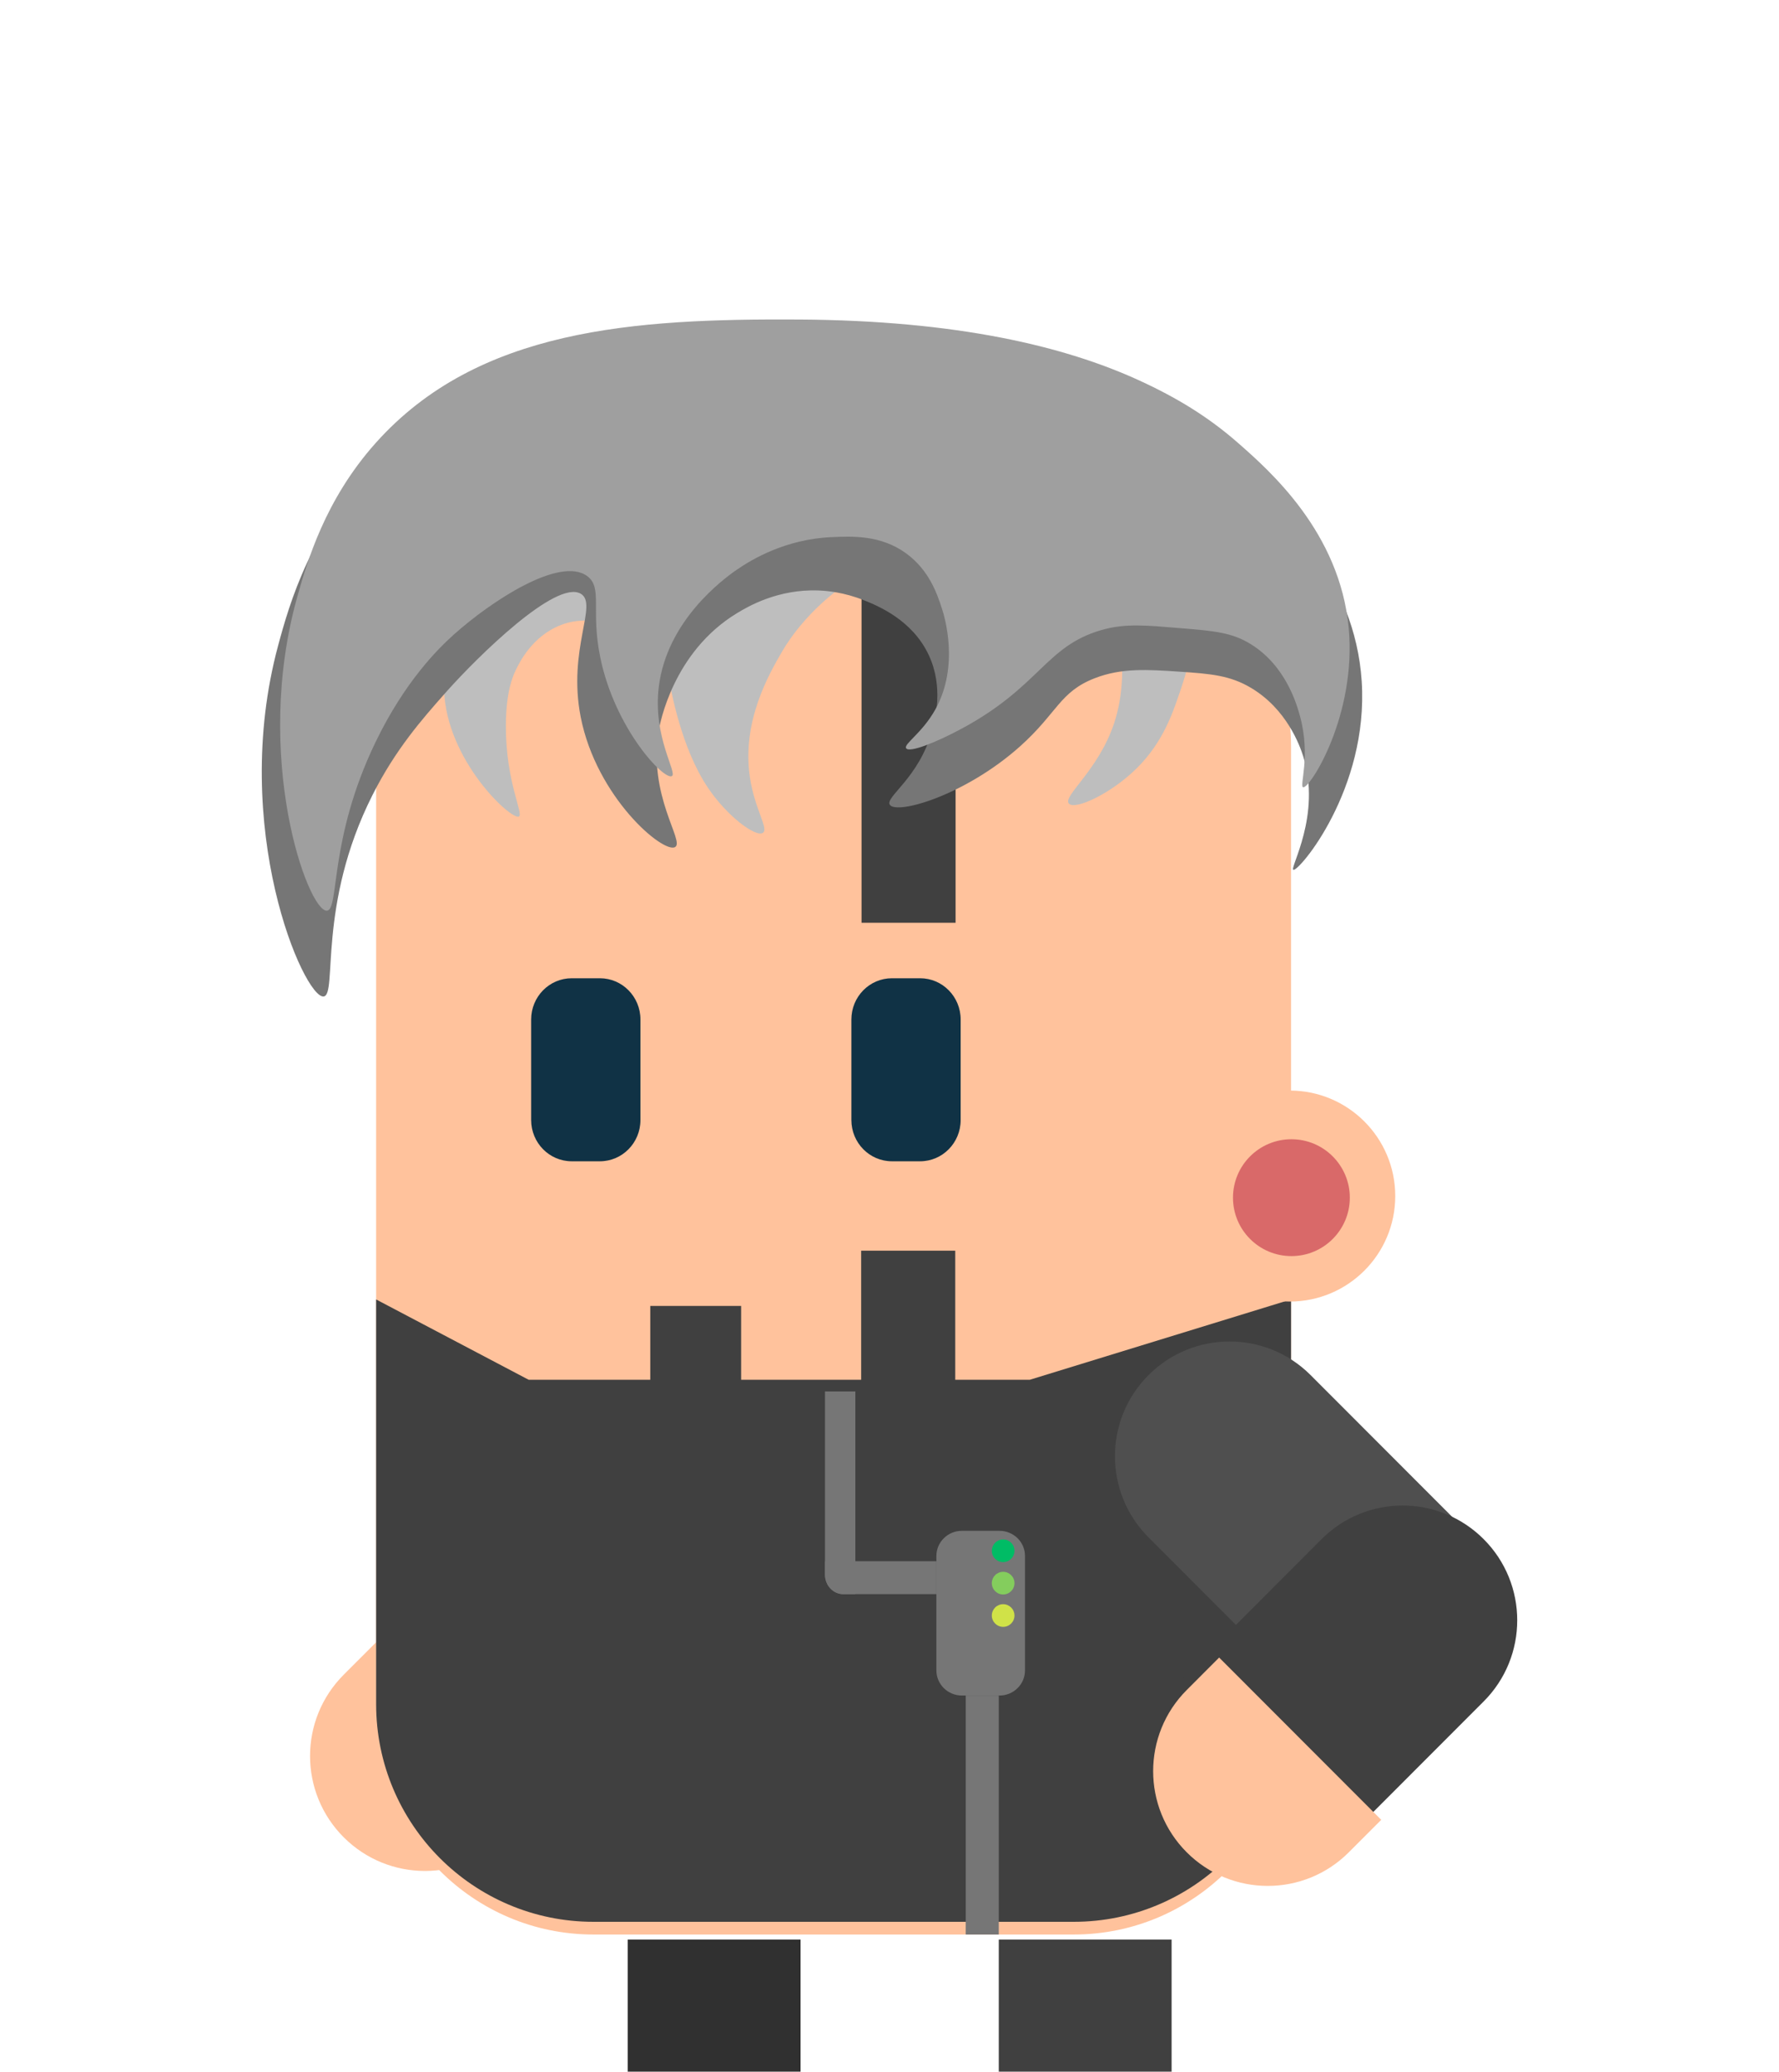 <svg width="700" height="815" viewBox="0 0 700 815" fill="none" xmlns="http://www.w3.org/2000/svg">
<path d="M422.474 761H233.526C186.292 761 148 722.604 148 675.24V293.76C148 246.396 186.292 208 233.526 208H422.474C469.709 208 508 246.396 508 293.76V675.24C508 722.604 469.709 761 422.474 761Z" fill="#FFC29C"/>
<g filter="url(#filter0_i)">
<path d="M461 815H393V719H461V815Z" fill="#404040"/>
</g>
<g filter="url(#filter1_i)">
<path d="M315 815H247V719H315V815Z" fill="#303030"/>
</g>
<path d="M148.041 646L135.246 658.793C117.585 676.455 117.585 705.091 135.246 722.753C152.908 740.416 181.544 740.416 199.206 722.753L212 709.959L148.041 646Z" fill="#FFC29C"/>
<g filter="url(#filter2_d)">
<path d="M405.234 547.762H375.872V497H338.851V547.762H291.617V518.733H255.872V547.762H208L148 516.177V587.131V596.719V675.35C148 722.653 186.291 761 233.526 761H422.474C469.708 761 508 722.653 508 675.35V596.719V587.131V516.177L405.234 547.762Z" fill="#404040"/>
</g>
<g filter="url(#filter3_d)">
<path d="M376 208H339V358H376V208Z" fill="#404040"/>
</g>
<path d="M393.28 666.986H378.488C372.944 666.986 368.45 662.561 368.45 657.1V612.077C368.45 606.618 372.944 602.192 378.488 602.192H393.28C398.824 602.192 403.317 606.618 403.317 612.077V657.1C403.317 662.561 398.824 666.986 393.28 666.986Z" fill="#767676"/>
<path d="M331.923 627.113H368.45V614.154H324.617V619.328C324.617 623.627 327.889 627.113 331.923 627.113Z" fill="#767676"/>
<path d="M336.572 627.113V547.366H324.617V619.509C324.617 623.708 327.829 627.113 331.79 627.113H336.572Z" fill="#767676"/>
<path d="M393 667H380V761H393V667Z" fill="#767676"/>
<path d="M399.178 610.042C399.178 612.504 397.181 614.499 394.718 614.499C392.255 614.499 390.259 612.504 390.259 610.042C390.259 607.58 392.255 605.584 394.718 605.584C397.181 605.584 399.178 607.58 399.178 610.042Z" fill="#00BC65"/>
<path d="M399.178 622.776C399.178 625.238 397.181 627.234 394.718 627.234C392.255 627.234 390.259 625.238 390.259 622.776C390.259 620.314 392.255 618.319 394.718 618.319C397.181 618.319 399.178 620.314 399.178 622.776Z" fill="#84CD5D"/>
<path d="M399.178 635.512C399.178 637.974 397.181 639.969 394.718 639.969C392.255 639.969 390.259 637.974 390.259 635.512C390.259 633.05 392.255 631.054 394.718 631.054C397.181 631.054 399.178 633.05 399.178 635.512Z" fill="#D0E248"/>
<g filter="url(#filter4_di)">
<path d="M236.041 448H224.958C216.144 448 209 440.737 209 431.776V392.224C209 383.263 216.144 376 224.958 376H236.041C244.854 376 252 383.263 252 392.224V431.776C252 440.737 244.854 448 236.041 448Z" fill="#103245"/>
</g>
<g filter="url(#filter5_di)">
<path d="M362.041 448H350.958C342.144 448 335 440.737 335 431.776V392.224C335 383.263 342.144 376 350.958 376H362.041C370.854 376 378 383.263 378 392.224V431.776C378 440.737 370.854 448 362.041 448Z" fill="#103245"/>
</g>
<g filter="url(#filter6_d)">
<path d="M246.43 183.723C233.234 190.652 173.37 222.088 174.725 265.497C175.592 293.257 201.211 316.871 204.175 315.328C206.146 314.304 198.973 301.713 199.054 279.552C199.101 266.505 201.626 260.476 202.895 257.831C204.312 254.877 209.393 244.292 220.821 239.943C226.733 237.693 231.751 238.099 238.747 238.665C245.977 239.25 252.107 239.746 256.673 243.776C261.35 247.903 261.853 253.502 263.076 260.386C264.049 265.863 268.018 288.204 278.441 303.829C286.01 315.175 297.431 323.654 300.208 321.717C302.529 320.099 296.977 312.503 295.087 299.996C291.741 277.857 302.698 259.069 307.891 250.165C310.894 245.017 318.936 233.336 333.5 223.333C340.727 218.369 354.938 210.159 374.474 208C388.039 206.501 409.839 204.091 425.692 218.222C443.172 233.802 444.097 261.071 438.496 278.275C432.367 297.106 418.028 307.293 420.57 310.218C422.93 312.933 437.221 306.373 447.459 296.163C457.501 286.149 461.32 274.944 464.105 266.775C466.587 259.492 470.322 248.538 469.227 234.832C469.227 234.832 467.78 216.72 455.142 199.056C430.849 165.102 329.752 139.969 246.43 183.723Z" fill="#BEBEBE"/>
</g>
<path d="M149.116 181.168C186.874 144.581 235.028 142.703 306.61 140.281C380.485 137.78 423.904 152.554 446.178 162.002C469.406 171.853 482.663 181.436 492.274 190.112C503.82 200.535 533.168 226.98 535.809 268.053C538.544 310.575 511.003 342.99 508.92 342.161C507.309 341.519 520.078 320.666 512.761 297.44C511.481 293.373 506.343 278.986 492.274 270.608C484.056 265.715 476.552 265.051 464.105 264.22C451.512 263.378 441.355 262.699 430.813 266.775C416.925 272.144 416.073 280.466 401.363 293.607C379.709 312.953 352.871 320.548 350.145 316.606C348.053 313.579 361.742 306.018 366.791 287.219C368.016 282.66 371.312 270.386 365.511 257.831C359.028 243.803 345.275 238.27 339.902 236.11C332.123 232.982 325.392 232.401 321.976 232.277C306.006 231.697 294.266 238.612 289.965 241.221C264.736 256.529 259.616 284.985 259.234 287.219C254.806 313.118 269.536 330.993 265.636 333.217C260.979 335.872 234.721 313.68 228.503 282.108C223.228 255.32 235.491 237.589 228.503 233.554C218.737 227.915 187.783 258.508 175.881 271.859C175.369 272.434 174.978 272.876 174.725 273.164C166.182 282.83 155.654 294.742 146.555 312.773C124.734 356.015 132.872 391.375 127.348 391.992C119.643 392.853 90.157 325.582 109.422 253.998C113.791 237.766 122.478 206.98 149.116 181.168Z" fill="#767676"/>
<g filter="url(#filter7_iii)">
<path d="M147.836 197.778C188.071 152.751 249.544 148.851 314.293 149.224C376.541 149.583 418.955 159.721 448.318 173.207C463.046 179.97 475.42 187.486 487.153 197.778C499.545 208.649 527.222 232.927 530.688 270.608C533.848 304.959 515.362 333.887 512.762 333.216C511.148 332.8 515.899 321.054 511.481 305.106C510.314 300.889 506.08 285.608 492.275 276.996C484.732 272.291 477.772 271.723 464.105 270.608C451.627 269.59 442.92 268.621 433.449 271.358C411.269 277.768 409.33 293.533 378.315 310.217C368.597 315.446 357.815 319.8 356.548 317.884C355.452 316.226 362.849 311.963 368.072 302.551C377.642 285.305 371.569 265.802 370.633 262.942C368.798 257.337 365.704 247.882 356.548 241.22C346.566 233.956 335.482 234.455 327.098 234.832C309.241 235.634 296.011 243.449 289.965 247.609C284.656 251.262 262.48 267.55 259.234 293.607C256.751 313.538 266.776 327.693 264.325 328.849C261.073 330.381 241.928 310.1 236.186 282.107C232.357 263.439 237.235 254.713 231.065 250.164C220.206 242.159 192.98 260.244 178.566 273.163C172.359 278.727 159.344 291.562 147.836 315.328C129.207 353.795 133.613 381.476 128.629 381.77C121.186 382.209 99.139 321.184 117.105 257.831C120.831 244.694 127.766 220.238 147.836 197.778Z" fill="#9F9F9F"/>
</g>
<path d="M549 470.5C549 493.419 530.419 512 507.5 512C484.581 512 466 493.419 466 470.5C466 447.581 484.581 429 507.5 429C530.419 429 549 447.581 549 470.5Z" fill="#FFC29C"/>
<g filter="url(#filter8_d)">
<path d="M531.123 471.138C531.123 483.832 520.832 494.123 508.138 494.123C495.444 494.123 485.154 483.832 485.154 471.138C485.154 458.445 495.444 448.154 508.138 448.154C520.832 448.154 531.123 458.445 531.123 471.138Z" fill="#D96969"/>
</g>
<g filter="url(#filter9_d)">
<path d="M583.792 672.937C566.18 690.567 537.627 690.567 520.015 672.937L455.209 608.063C437.597 590.434 437.597 561.851 455.209 544.222C472.82 526.592 501.373 526.592 518.984 544.222L583.792 609.096C601.403 626.725 601.403 655.308 583.792 672.937Z" fill="#4F4F4F"/>
</g>
<g filter="url(#filter10_d)">
<path d="M583.792 608.758C601.403 626.388 601.403 654.971 583.792 672.6L533.665 722.777C516.054 740.407 487.501 740.407 469.89 722.777C452.279 705.148 452.279 676.565 469.89 658.936L520.015 608.758C537.627 591.129 566.18 591.129 583.792 608.758Z" fill="#404040"/>
</g>
<g filter="url(#filter11_i)">
<path d="M482.647 646.166L469.891 658.936C452.28 676.565 452.28 705.148 469.891 722.777C487.502 740.406 516.055 740.406 533.666 722.777L546.424 710.006L482.647 646.166Z" fill="#FFC29C"/>
</g>
<defs>
<filter id="filter0_i" x="393" y="719" width="68" height="105" filterUnits="userSpaceOnUse" color-interpolation-filters="sRGB">
<feFlood flood-opacity="0" result="BackgroundImageFix"/>
<feBlend mode="normal" in="SourceGraphic" in2="BackgroundImageFix" result="shape"/>
<feColorMatrix in="SourceAlpha" type="matrix" values="0 0 0 0 0 0 0 0 0 0 0 0 0 0 0 0 0 0 127 0" result="hardAlpha"/>
<feOffset dy="44"/>
<feGaussianBlur stdDeviation="4.5"/>
<feComposite in2="hardAlpha" operator="arithmetic" k2="-1" k3="1"/>
<feColorMatrix type="matrix" values="0 0 0 0 0 0 0 0 0 0 0 0 0 0 0 0 0 0 0.07 0"/>
<feBlend mode="normal" in2="shape" result="effect1_innerShadow"/>
</filter>
<filter id="filter1_i" x="247" y="719" width="68" height="105" filterUnits="userSpaceOnUse" color-interpolation-filters="sRGB">
<feFlood flood-opacity="0" result="BackgroundImageFix"/>
<feBlend mode="normal" in="SourceGraphic" in2="BackgroundImageFix" result="shape"/>
<feColorMatrix in="SourceAlpha" type="matrix" values="0 0 0 0 0 0 0 0 0 0 0 0 0 0 0 0 0 0 127 0" result="hardAlpha"/>
<feOffset dy="44"/>
<feGaussianBlur stdDeviation="4.5"/>
<feComposite in2="hardAlpha" operator="arithmetic" k2="-1" k3="1"/>
<feColorMatrix type="matrix" values="0 0 0 0 0 0 0 0 0 0 0 0 0 0 0 0 0 0 0.07 0"/>
<feBlend mode="normal" in2="shape" result="effect1_innerShadow"/>
</filter>
<filter id="filter2_d" x="133" y="477" width="390" height="294" filterUnits="userSpaceOnUse" color-interpolation-filters="sRGB">
<feFlood flood-opacity="0" result="BackgroundImageFix"/>
<feColorMatrix in="SourceAlpha" type="matrix" values="0 0 0 0 0 0 0 0 0 0 0 0 0 0 0 0 0 0 127 0"/>
<feOffset dy="-5"/>
<feGaussianBlur stdDeviation="7.5"/>
<feColorMatrix type="matrix" values="0 0 0 0 0 0 0 0 0 0 0 0 0 0 0 0 0 0 0.15 0"/>
<feBlend mode="normal" in2="BackgroundImageFix" result="effect1_dropShadow"/>
<feBlend mode="normal" in="SourceGraphic" in2="effect1_dropShadow" result="shape"/>
</filter>
<filter id="filter3_d" x="324" y="198" width="67" height="180" filterUnits="userSpaceOnUse" color-interpolation-filters="sRGB">
<feFlood flood-opacity="0" result="BackgroundImageFix"/>
<feColorMatrix in="SourceAlpha" type="matrix" values="0 0 0 0 0 0 0 0 0 0 0 0 0 0 0 0 0 0 127 0"/>
<feOffset dy="5"/>
<feGaussianBlur stdDeviation="7.5"/>
<feColorMatrix type="matrix" values="0 0 0 0 0 0 0 0 0 0 0 0 0 0 0 0 0 0 0.15 0"/>
<feBlend mode="normal" in2="BackgroundImageFix" result="effect1_dropShadow"/>
<feBlend mode="normal" in="SourceGraphic" in2="effect1_dropShadow" result="shape"/>
</filter>
<filter id="filter4_di" x="191.353" y="361.294" width="78.294" height="107.294" filterUnits="userSpaceOnUse" color-interpolation-filters="sRGB">
<feFlood flood-opacity="0" result="BackgroundImageFix"/>
<feColorMatrix in="SourceAlpha" type="matrix" values="0 0 0 0 0 0 0 0 0 0 0 0 0 0 0 0 0 0 127 0"/>
<feOffset dy="2.941"/>
<feGaussianBlur stdDeviation="8.824"/>
<feColorMatrix type="matrix" values="0 0 0 0 0 0 0 0 0 0 0 0 0 0 0 0 0 0 0.15 0"/>
<feBlend mode="normal" in2="BackgroundImageFix" result="effect1_dropShadow"/>
<feBlend mode="normal" in="SourceGraphic" in2="effect1_dropShadow" result="shape"/>
<feColorMatrix in="SourceAlpha" type="matrix" values="0 0 0 0 0 0 0 0 0 0 0 0 0 0 0 0 0 0 127 0" result="hardAlpha"/>
<feOffset dy="5.882"/>
<feGaussianBlur stdDeviation="5.882"/>
<feComposite in2="hardAlpha" operator="arithmetic" k2="-1" k3="1"/>
<feColorMatrix type="matrix" values="0 0 0 0 1 0 0 0 0 1 0 0 0 0 1 0 0 0 0.25 0"/>
<feBlend mode="normal" in2="shape" result="effect2_innerShadow"/>
</filter>
<filter id="filter5_di" x="317.353" y="361.294" width="78.294" height="107.294" filterUnits="userSpaceOnUse" color-interpolation-filters="sRGB">
<feFlood flood-opacity="0" result="BackgroundImageFix"/>
<feColorMatrix in="SourceAlpha" type="matrix" values="0 0 0 0 0 0 0 0 0 0 0 0 0 0 0 0 0 0 127 0"/>
<feOffset dy="2.941"/>
<feGaussianBlur stdDeviation="8.824"/>
<feColorMatrix type="matrix" values="0 0 0 0 0 0 0 0 0 0 0 0 0 0 0 0 0 0 0.15 0"/>
<feBlend mode="normal" in2="BackgroundImageFix" result="effect1_dropShadow"/>
<feBlend mode="normal" in="SourceGraphic" in2="effect1_dropShadow" result="shape"/>
<feColorMatrix in="SourceAlpha" type="matrix" values="0 0 0 0 0 0 0 0 0 0 0 0 0 0 0 0 0 0 127 0" result="hardAlpha"/>
<feOffset dy="5.882"/>
<feGaussianBlur stdDeviation="5.882"/>
<feComposite in2="hardAlpha" operator="arithmetic" k2="-1" k3="1"/>
<feColorMatrix type="matrix" values="0 0 0 0 1 0 0 0 0 1 0 0 0 0 1 0 0 0 0.25 0"/>
<feBlend mode="normal" in2="shape" result="effect2_innerShadow"/>
</filter>
<filter id="filter6_d" x="151.173" y="142.742" width="341.779" height="208.663" filterUnits="userSpaceOnUse" color-interpolation-filters="sRGB">
<feFlood flood-opacity="0" result="BackgroundImageFix"/>
<feColorMatrix in="SourceAlpha" type="matrix" values="0 0 0 0 0 0 0 0 0 0 0 0 0 0 0 0 0 0 127 0"/>
<feOffset dy="5.882"/>
<feGaussianBlur stdDeviation="11.765"/>
<feColorMatrix type="matrix" values="0 0 0 0 0 0 0 0 0 0 0 0 0 0 0 0 0 0 0.1 0"/>
<feBlend mode="normal" in2="BackgroundImageFix" result="effect1_dropShadow"/>
<feBlend mode="normal" in="SourceGraphic" in2="effect1_dropShadow" result="shape"/>
</filter>
<filter id="filter7_iii" x="110.225" y="128.614" width="420.825" height="253.158" filterUnits="userSpaceOnUse" color-interpolation-filters="sRGB">
<feFlood flood-opacity="0" result="BackgroundImageFix"/>
<feBlend mode="normal" in="SourceGraphic" in2="BackgroundImageFix" result="shape"/>
<feColorMatrix in="SourceAlpha" type="matrix" values="0 0 0 0 0 0 0 0 0 0 0 0 0 0 0 0 0 0 127 0" result="hardAlpha"/>
<feOffset dy="17.647"/>
<feComposite in2="hardAlpha" operator="arithmetic" k2="-1" k3="1"/>
<feColorMatrix type="matrix" values="0 0 0 0 0 0 0 0 0 0 0 0 0 0 0 0 0 0 0.06 0"/>
<feBlend mode="normal" in2="shape" result="effect1_innerShadow"/>
<feColorMatrix in="SourceAlpha" type="matrix" values="0 0 0 0 0 0 0 0 0 0 0 0 0 0 0 0 0 0 127 0" result="hardAlpha"/>
<feOffset dy="-11.765"/>
<feGaussianBlur stdDeviation="39.706"/>
<feComposite in2="hardAlpha" operator="arithmetic" k2="-1" k3="1"/>
<feColorMatrix type="matrix" values="0 0 0 0 0 0 0 0 0 0 0 0 0 0 0 0 0 0 0.21 0"/>
<feBlend mode="normal" in2="effect1_innerShadow" result="effect2_innerShadow"/>
<feColorMatrix in="SourceAlpha" type="matrix" values="0 0 0 0 0 0 0 0 0 0 0 0 0 0 0 0 0 0 127 0" result="hardAlpha"/>
<feOffset dy="-29.412"/>
<feGaussianBlur stdDeviation="10.294"/>
<feComposite in2="hardAlpha" operator="arithmetic" k2="-1" k3="1"/>
<feColorMatrix type="matrix" values="0 0 0 0 0 0 0 0 0 0 0 0 0 0 0 0 0 0 0.03 0"/>
<feBlend mode="normal" in2="effect2_innerShadow" result="effect3_innerShadow"/>
</filter>
<filter id="filter8_d" x="462.241" y="425.241" width="91.795" height="91.795" filterUnits="userSpaceOnUse" color-interpolation-filters="sRGB">
<feFlood flood-opacity="0" result="BackgroundImageFix"/>
<feColorMatrix in="SourceAlpha" type="matrix" values="0 0 0 0 0 0 0 0 0 0 0 0 0 0 0 0 0 0 127 0"/>
<feOffset/>
<feGaussianBlur stdDeviation="11.456"/>
<feColorMatrix type="matrix" values="0 0 0 0 0.851 0 0 0 0 0.412 0 0 0 0 0.412 0 0 0 0.5 0"/>
<feBlend mode="normal" in2="BackgroundImageFix" result="effect1_dropShadow"/>
<feBlend mode="normal" in="SourceGraphic" in2="effect1_dropShadow" result="shape"/>
</filter>
<filter id="filter9_d" x="409.13" y="498.13" width="214.16" height="214.32" filterUnits="userSpaceOnUse" color-interpolation-filters="sRGB">
<feFlood flood-opacity="0" result="BackgroundImageFix"/>
<feColorMatrix in="SourceAlpha" type="matrix" values="0 0 0 0 0 0 0 0 0 0 0 0 0 0 0 0 0 0 127 0"/>
<feOffset dx="-3.29" dy="-3.29"/>
<feGaussianBlur stdDeviation="14.79"/>
<feColorMatrix type="matrix" values="0 0 0 0 0 0 0 0 0 0 0 0 0 0 0 0 0 0 0.13 0"/>
<feBlend mode="normal" in2="BackgroundImageFix" result="effect1_dropShadow"/>
<feBlend mode="normal" in="SourceGraphic" in2="effect1_dropShadow" result="shape"/>
</filter>
<filter id="filter10_d" x="440.252" y="575.817" width="173.179" height="173.323" filterUnits="userSpaceOnUse" color-interpolation-filters="sRGB">
<feFlood flood-opacity="0" result="BackgroundImageFix"/>
<feColorMatrix in="SourceAlpha" type="matrix" values="0 0 0 0 0 0 0 0 0 0 0 0 0 0 0 0 0 0 127 0"/>
<feOffset dy="-3.29"/>
<feGaussianBlur stdDeviation="8.215"/>
<feColorMatrix type="matrix" values="0 0 0 0 0 0 0 0 0 0 0 0 0 0 0 0 0 0 0.07 0"/>
<feBlend mode="normal" in2="BackgroundImageFix" result="effect1_dropShadow"/>
<feBlend mode="normal" in="SourceGraphic" in2="effect1_dropShadow" result="shape"/>
</filter>
<filter id="filter11_i" x="453.742" y="646.166" width="92.681" height="95.713" filterUnits="userSpaceOnUse" color-interpolation-filters="sRGB">
<feFlood flood-opacity="0" result="BackgroundImageFix"/>
<feBlend mode="normal" in="SourceGraphic" in2="BackgroundImageFix" result="shape"/>
<feColorMatrix in="SourceAlpha" type="matrix" values="0 0 0 0 0 0 0 0 0 0 0 0 0 0 0 0 0 0 127 0" result="hardAlpha"/>
<feOffset dx="-2.94" dy="5.88"/>
<feGaussianBlur stdDeviation="7.355"/>
<feComposite in2="hardAlpha" operator="arithmetic" k2="-1" k3="1"/>
<feColorMatrix type="matrix" values="0 0 0 0 0 0 0 0 0 0 0 0 0 0 0 0 0 0 0.05 0"/>
<feBlend mode="normal" in2="shape" result="effect1_innerShadow"/>
</filter>
</defs>
</svg>
